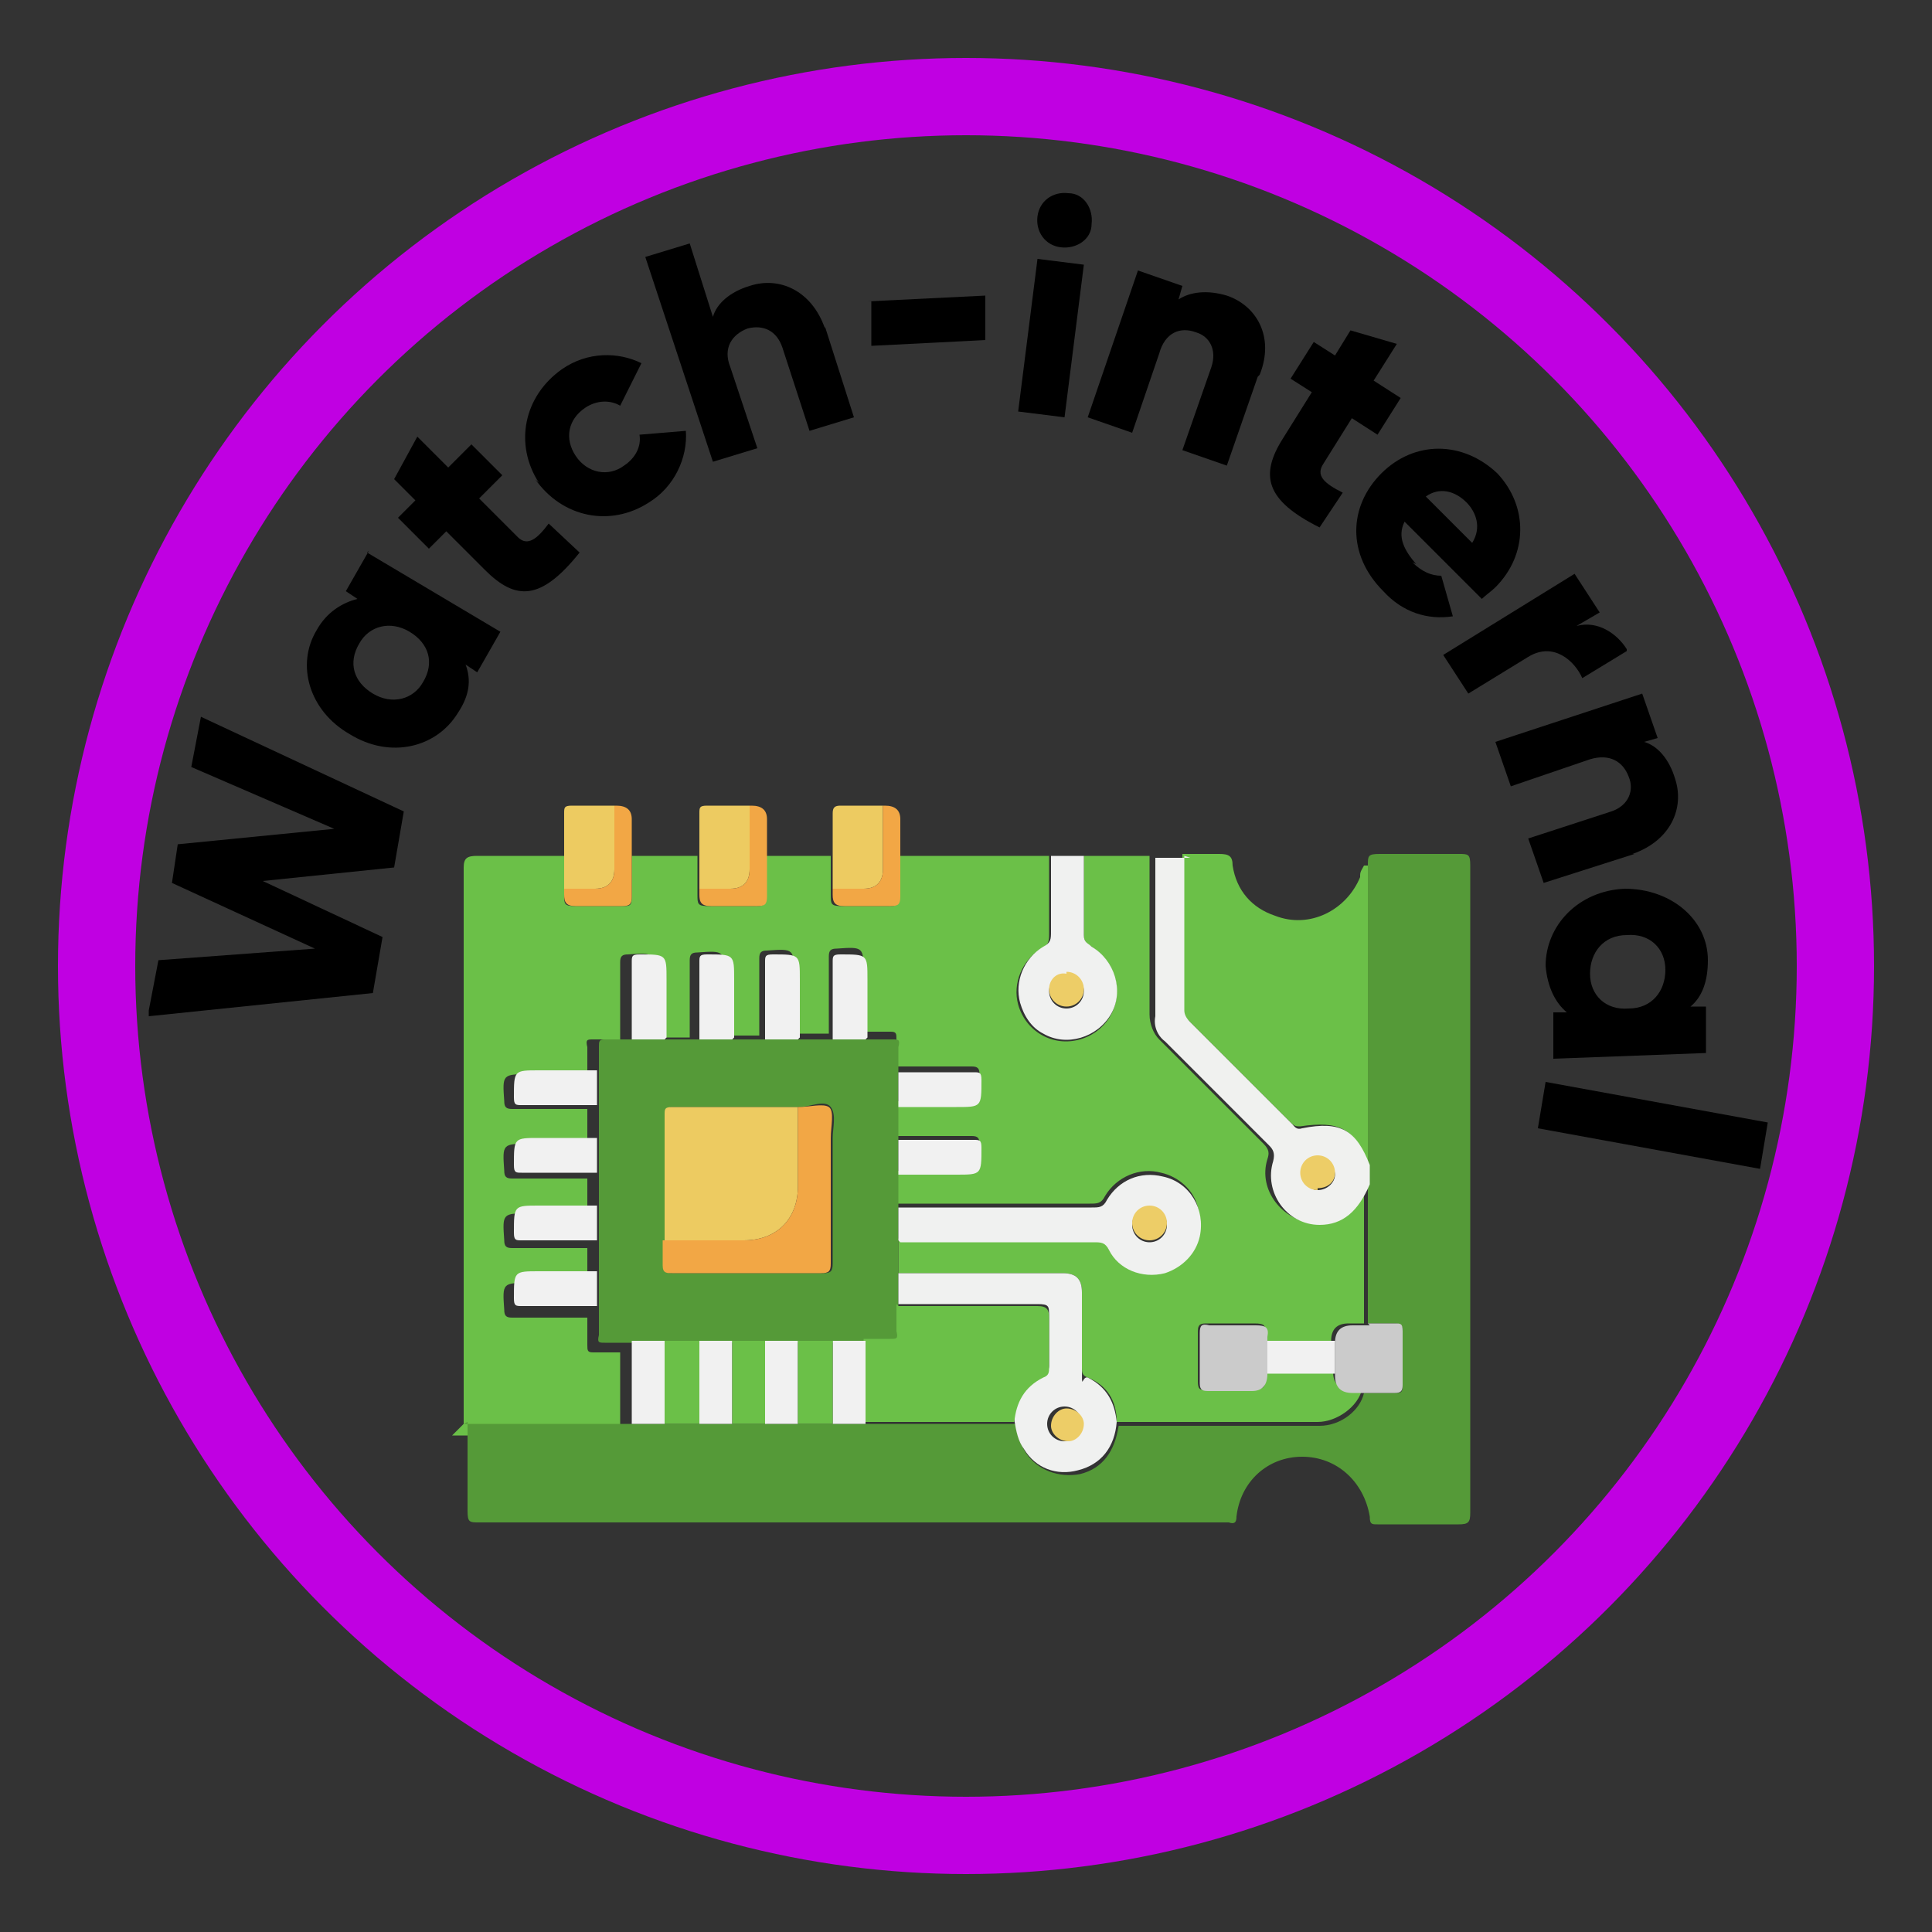 <?xml version="1.0" encoding="UTF-8"?><svg id="Layer_1" xmlns="http://www.w3.org/2000/svg" viewBox="0 0 100 100"><rect x="0" y="0" width="100" height="100" fill="#333333" stroke="none"/><defs><style>.cls-1{fill:#cbcbcb;}.cls-2{fill:#f2a745;}.cls-3{fill:none;stroke:#c000e2;stroke-miterlimit:10;stroke-width:4px;}.cls-4{fill:#6bc048;}.cls-5{fill:#f0f1ef;}.cls-6{fill:#f0f1f0;}.cls-7{fill:#f1f1f1;}.cls-8{fill:#edcd67;}.cls-9{fill:#559a38;}.cls-10{fill:#edcb61;}</style></defs><circle class="cls-3" cx="50" cy="50" r="45"/><g><path d="M7.7,52.3l.5-2.6,8.1-.6-7.4-3.4,.3-2,8.1-.8-7.4-3.2,.5-2.6,10.5,4.9-.5,2.9-6.8,.7,6.2,2.9-.5,2.9-11.6,1.2Z"/><path d="M19,28.6l6.9,4.1-1.2,2.1-.6-.4c.3,.8,.2,1.6-.4,2.5-1.1,1.8-3.5,2.4-5.6,1.1-2.1-1.2-2.8-3.6-1.7-5.4,.5-.9,1.3-1.4,2.1-1.6l-.6-.4,1.2-2.1Zm2.2,4.1c-1-.6-2.1-.3-2.6,.6-.6,1-.3,2,.7,2.6,1,.6,2.1,.3,2.6-.6,.6-1,.3-2-.7-2.6Z"/><path d="M24.8,25.8l2,2c.5,.5,1,.1,1.6-.7l1.6,1.5c-2,2.5-3.3,2.5-4.9,.9l-2-2-.9,.9-1.6-1.6,.9-.9-1.1-1.1,1.2-2.2,1.6,1.6,1.2-1.2,1.6,1.6-1.2,1.2Z"/><path d="M27.9,25c-1.3-2-.8-4.5,1.2-5.9,1.3-.9,2.9-.9,4.1-.3l-1.1,2.2c-.5-.3-1.2-.3-1.8,.1-.9,.6-1.1,1.6-.5,2.5,.6,.9,1.7,1.1,2.5,.5,.6-.4,.9-1,.8-1.6l2.4-.2c.1,1.4-.6,2.9-1.9,3.7-2,1.3-4.5,.8-5.9-1.2Z"/><path d="M42.7,16.9l1.5,4.7-2.3,.7-1.4-4.3c-.3-.9-1-1.2-1.8-1-.8,.3-1.3,1-.9,2l1.4,4.2-2.3,.7-3.5-10.6,2.3-.7,1.2,3.8c.2-.7,.9-1.3,1.9-1.6,1.5-.5,3.2,.2,3.9,2.2Z"/><path d="M44.9,15.6l6.1-.3v2.3c.1,0-5.9,.3-5.9,.3v-2.3Z"/><path d="M53.7,13.4l2.4,.3-1,7.9-2.4-.3,1-7.9Zm0-2.2c.1-.8,.8-1.3,1.6-1.2,.8,0,1.3,.8,1.2,1.6,0,.8-.8,1.3-1.6,1.2s-1.3-.8-1.2-1.6Z"/><path d="M65.1,19.5l-1.6,4.6-2.3-.8,1.5-4.3c.3-.9-.1-1.6-.8-1.8-.8-.3-1.6,0-1.9,1.1l-1.4,4.1-2.3-.8,2.6-7.6,2.3,.8-.2,.7c.6-.4,1.5-.5,2.5-.2,1.5,.5,2.5,2.1,1.7,4.1Z"/><path d="M70,21.6l-1.5,2.4c-.4,.6,0,1,1,1.5l-1.2,1.8c-2.8-1.4-3.1-2.7-1.9-4.6l1.5-2.4-1.1-.7,1.2-1.9,1.1,.7,.8-1.3,2.4,.7-1.2,1.9,1.4,.9-1.2,1.9-1.4-.9Z"/><path d="M73.1,29.1c.5,.5,1,.7,1.5,.7l.6,2.1c-1.3,.2-2.6-.2-3.6-1.3-1.9-1.9-1.8-4.4-.1-6.1,1.7-1.7,4.2-1.7,6,0,1.6,1.7,1.6,4.2-.1,5.9-.2,.2-.5,.4-.7,.6l-4-4c-.4,.8,0,1.5,.6,2.2Zm3.1-1c.5-.8,.2-1.6-.3-2.1-.6-.6-1.4-.8-2.1-.3l2.4,2.4Z"/><path d="M84.2,33.7l-2.3,1.4c-.4-.9-1.5-1.9-2.8-1.1l-3.1,1.9-1.3-2,6.8-4.2,1.3,2-1.2,.7c1.1-.3,2.1,.4,2.6,1.2Z"/><path d="M84.6,44.2l-4.7,1.5-.8-2.3,4.3-1.4c.9-.3,1.2-1.1,.9-1.8-.3-.8-1-1.2-2-.9l-4.1,1.4-.8-2.3,7.6-2.5,.8,2.3-.7,.2c.7,.2,1.3,.9,1.6,1.9,.5,1.5-.2,3.2-2.2,3.9Z"/><path d="M88.4,54.5l-8,.3v-2.4c0,0,.7,0,.7,0-.6-.5-1-1.3-1.1-2.4,0-2.1,1.7-3.9,4.1-4,2.4,0,4.3,1.6,4.3,3.7,0,1.1-.3,1.9-.9,2.4h.8s0,2.4,0,2.4Zm-4.1-2.3c1.2,0,1.9-.9,1.9-2s-.8-1.9-2-1.8c-1.2,0-1.9,.9-1.9,2s.8,1.9,2,1.8Z"/><path d="M91.5,58.1l-.4,2.4-11.5-2.1,.4-2.4,11.5,2.1Z"/></g><g><path class="cls-4" d="M24,73.7c0-.2,0-.4,0-.5,0-9.4,0-18.9,0-28.3,0-.5,.2-.6,.7-.6,1.5,0,3,0,4.5,0v1.7c0,0,0,.2,0,.3,0,.5,0,.6,.6,.6,.8,0,1.6,0,2.4,0,.4,0,.5,0,.5-.5,0-.7,0-1.4,0-2.1h3.4c0,.6,0,1.2,0,1.7,0,0,0,.2,0,.3,0,.5,0,.6,.6,.6,.8,0,1.6,0,2.4,0,.4,0,.5,0,.5-.5,0-.7,0-1.4,0-2.1h3.4v1.7c0,0,0,.2,0,.3,0,.5,0,.6,.6,.6,.8,0,1.6,0,2.4,0,.4,0,.5,0,.5-.5,0-.7,0-1.4,0-2.1h7.8c0,1.3,0,2.6,0,4,0,.4,0,.6-.4,.8-1,.6-1.5,1.8-1.2,2.9,.4,1.4,1.8,2.2,3.2,1.8,1.4-.4,2.2-1.8,1.8-3.2-.2-.7-.6-1.2-1.2-1.6-.2-.1-.4-.2-.4-.6,0-1.4,0-2.7,0-4.1h3.4c0,2.7,0,5.5,0,8.2,0,.5,.2,1,.5,1.3,1.8,1.8,3.6,3.6,5.4,5.4,.3,.3,.3,.5,.2,.8-.5,1.6,.8,3.2,2.4,3.3,1.2,0,2.1-.6,2.6-2.1v7.3c-.3,0-.5,0-.8,0q-.9,0-.9,.9h-3.4c0,0,0-.2,0-.3,0-.5,0-.6-.6-.6-.8,0-1.6,0-2.4,0-.3,0-.5,0-.5,.4,0,.9,0,1.7,0,2.6,0,.4,.1,.5,.5,.4,.7,0,1.4,0,2.2,0s.8,0,.8-.9h3.5q0,.9,.9,.9c.2,0,.4,0,.6,0-.2,.9-1.3,1.7-2.3,1.7-3.5,0-6.9,0-10.4,0,0-1.1-.5-1.9-1.5-2.3-.3-.1-.3-.3-.3-.5v-3.9c0-.7-.3-1-1-1-2.8,0-5.7,0-8.5,0v-1.8c3.3,0,6.7,0,10,0,.4,0,.6,0,.8,.4,.5,1,1.8,1.5,2.9,1.2,1.4-.4,2.2-1.8,1.8-3.2-.2-.9-1-1.6-1.9-1.8-1.1-.3-2.3,.2-2.9,1.2-.2,.4-.4,.4-.8,.4h-10v-1.7c1,0,2,0,3,0,1.4,0,1.4,0,1.3-1.4,0-.3-.1-.4-.4-.4-1.3,0-2.6,0-3.9,0v-1.8c1,0,2,0,3,0,1.4,0,1.4,0,1.3-1.4,0-.3-.1-.4-.4-.4-1.3,0-2.6,0-3.9,0,0-.5,0-.9,0-1.4,0-.3,0-.4-.3-.4-.5,0-.9,0-1.4,0,0-1,0-2,0-3,0-1.4,0-1.4-1.4-1.3-.3,0-.4,.1-.4,.4,0,1.3,0,2.6,0,4h-1.8c0-1,0-2,0-3,0-1.4,0-1.4-1.4-1.3-.3,0-.4,.1-.4,.4,0,1.3,0,2.6,0,4h-1.8c0-1,0-2,0-3,0-1.4,0-1.4-1.4-1.3-.3,0-.4,.1-.4,.4,0,1.3,0,2.6,0,4h-1.8c0-1,0-2,0-3,0-1.4,0-1.4-1.4-1.3-.3,0-.4,.1-.4,.4,0,1.3,0,2.6,0,4-.5,0-.9,0-1.4,0-.3,0-.4,0-.3,.4,0,.5,0,.9,0,1.4-1,0-2,0-3,0-1.4,0-1.4,0-1.3,1.4,0,.3,.1,.4,.4,.4,1.3,0,2.6,0,3.9,0v1.8c-1,0-2,0-3,0-1.4,0-1.4,0-1.3,1.4,0,.3,.1,.4,.4,.4,1.3,0,2.6,0,3.9,0v1.8c-1,0-2,0-3,0-1.4,0-1.4,0-1.3,1.4,0,.3,.1,.4,.4,.4,1.3,0,2.6,0,3.9,0v1.8c-1,0-2,0-3,0-1.4,0-1.4,0-1.3,1.4,0,.3,.1,.4,.4,.4,1.3,0,2.6,0,3.9,0,0,.5,0,.9,0,1.4,0,.3,0,.4,.3,.4,.5,0,.9,0,1.4,0v4.3h-8.7Z"/><path class="cls-9" d="M24,73.7h8.7s12.1,0,12.1,0h7.8c0,.5,.2,1,.5,1.5,.6,.9,1.7,1.3,2.8,1.1,1.2-.3,1.8-1.2,2-2.5,3.5,0,6.9,0,10.4,0,1.1,0,2.1-.8,2.3-1.7,.5,0,1,0,1.6,0,.3,0,.4,0,.4-.4,0-.9,0-1.8,0-2.8,0-.3-.1-.4-.4-.4-.4,0-.9,0-1.4,0v-7.3c0-.3,0-.7,0-1s0-.2,0-.3v-14.6c0-.2,0-.3,0-.5,0-.5,0-.6,.6-.6,1.4,0,2.7,0,4.1,0,.5,0,.6,0,.6,.6,0,5.8,0,11.7,0,17.5s0,10.6,0,16c0,.5-.1,.6-.6,.6-1.4,0-2.8,0-4.2,0-.3,0-.4,0-.4-.4-.3-1.8-1.7-3.1-3.5-3.1s-3.2,1.3-3.4,3.1c0,.3-.1,.4-.4,.3,0,0-.1,0-.2,0-12.9,0-25.8,0-38.6,0-.5,0-.6,0-.6-.6,0-1.5,0-3.1,0-4.6Z"/><path class="cls-4" d="M70.8,44.8c0,.2,0,.3,0,.5v14.6c0,.1,0,.2,0,.3-.7-1.8-1.5-2.2-3.5-1.9-.2,0-.3,0-.5-.2-1.8-1.8-3.5-3.5-5.3-5.3-.2-.1-.3-.3-.3-.6,0-2.7,0-5.3,0-8,.6,0,1.3,0,1.9,0,.5,0,.7,.1,.7,.6,.2,1.3,1,2.2,2.2,2.6,1.8,.7,3.7-.3,4.4-2,0,0,0,0,0-.1,0-.2,.1-.3,.2-.5Z"/><path class="cls-5" d="M61.3,44.3c0,2.7,0,5.3,0,8,0,.2,.1,.4,.3,.6,1.8,1.8,3.5,3.5,5.3,5.3,.1,.1,.2,.3,.5,.2,2-.4,2.8,.1,3.5,1.9v1c-.6,1.4-1.4,2.1-2.6,2.1-1.7,0-2.9-1.7-2.4-3.3,.1-.4,0-.6-.2-.8-1.8-1.8-3.6-3.6-5.4-5.4-.4-.3-.6-.8-.5-1.3,0-2.7,0-5.5,0-8.2h1.8Zm6.9,17.3c.5,0,.9-.4,.9-.8s-.4-.9-.8-.9c-.5,0-.9,.4-.9,.8,0,0,0,0,0,0,0,.5,.4,.9,.8,.9Z"/><path class="cls-6" d="M56.1,44.3c0,1.4,0,2.7,0,4.1,0,.4,.2,.4,.4,.6,1.2,.7,1.7,2.3,1,3.5-.7,1.2-2.3,1.7-3.5,1-.6-.3-1-.9-1.2-1.6-.3-1.1,.2-2.3,1.2-2.9,.4-.2,.4-.4,.4-.8,0-1.3,0-2.6,0-3.9h1.8Zm-.9,6.1c-.5,0-.9,.4-.9,.9,0,.5,.4,.9,.9,.9,.5,0,.9-.4,.9-.9,0,0,0,0,0,0,0-.5-.4-.9-.9-.9h0Z"/><path class="cls-10" d="M29.2,46v-1.7c0-.7,0-1.5,0-2.2,0-.3,0-.4,.4-.4,.7,0,1.5,0,2.2,0,0,1.1,0,2.2,0,3.3,0,.6-.3,1-1,1-.5,0-1.1,0-1.6,0Z"/><path class="cls-10" d="M36.2,46c0-.6,0-1.2,0-1.7,0-.7,0-1.5,0-2.2,0-.3,0-.4,.4-.4,.7,0,1.5,0,2.2,0v3.3c0,.6-.3,1-1,1-.5,0-1.1,0-1.6,0Z"/><path class="cls-10" d="M43.1,46v-1.7c0-.7,0-1.5,0-2.2,0-.3,.1-.4,.4-.4,.7,0,1.5,0,2.2,0v3.3c0,.6-.3,1-1,1-.5,0-1.1,0-1.6,0Z"/><path class="cls-2" d="M36.2,46h1.6c.6,0,1-.3,1-1,0-1.1,0-2.2,0-3.3,0,0,0,0,.1,0q.8,0,.8,.7c0,.6,0,1.3,0,1.9,0,.7,0,1.4,0,2.1,0,.4-.1,.5-.5,.5-.8,0-1.6,0-2.4,0-.5,0-.6-.2-.6-.6,0,0,0-.2,0-.3Z"/><path class="cls-2" d="M29.2,46h1.6c.6,0,1-.3,1-1,0-1.1,0-2.2,0-3.3,0,0,0,0,.1,0q.8,0,.8,.7c0,.6,0,1.3,0,1.9,0,.7,0,1.4,0,2.1,0,.4-.1,.5-.5,.5-.8,0-1.6,0-2.4,0-.5,0-.6-.2-.6-.6,0,0,0-.2,0-.3Z"/><path class="cls-2" d="M43.1,46h1.6c.6,0,1-.3,1-1v-3.3s0,0,.1,0q.8,0,.8,.7c0,.6,0,1.3,0,1.9,0,.7,0,1.4,0,2.1,0,.4-.1,.5-.5,.5-.8,0-1.6,0-2.4,0-.5,0-.6-.2-.6-.6,0,0,0-.2,0-.3Z"/><path class="cls-9" d="M44.8,53.8c.5,0,.9,0,1.4,0,.3,0,.4,0,.3,.4,0,.5,0,.9,0,1.4v12.1c0,.5,0,.9,0,1.4,0,.3,0,.4-.3,.4-.5,0-.9,0-1.4,0h-12.1c-.5,0-.9,0-1.4,0-.3,0-.4,0-.3-.4,0-.5,0-.9,0-1.4v-12.1c0-.5,0-.9,0-1.4,0-.3,0-.4,.3-.4,.5,0,.9,0,1.4,0h12.1Zm-10.4,10.4c0,.4,0,.9,0,1.3,0,.4,.1,.4,.5,.4,2.6,0,5.1,0,7.7,0,.4,0,.5-.1,.5-.5,0-2.2,0-4.4,0-6.5,0-.5,.2-1.2-.1-1.6s-1.1,0-1.6,0c-2.2,0-4.4,0-6.5,0-.3,0-.4,0-.4,.4,0,2.2,0,4.4,0,6.5Z"/><path class="cls-6" d="M46.5,67.6v-1.7c2.8,0,5.7,0,8.5,0,.7,0,1,.3,1,1,0,1.3,0,2.6,0,3.9s0,.4,.3,.5c1,.5,1.4,1.3,1.5,2.3-.1,1.3-.8,2.2-2,2.5-1.1,.3-2.2-.1-2.8-1.1-.3-.4-.4-.9-.5-1.5,0-1.1,.5-1.9,1.5-2.3,.2-.1,.3-.3,.3-.5,0-.9,0-1.8,0-2.6,0-.5,0-.6-.6-.6-2.4,0-4.8,0-7.2,0Zm9.5,6.1c0-.5-.4-.9-.9-.9-.5,0-.9,.4-.9,.9,0,.5,.4,.9,.9,.9,0,0,0,0,0,0,.5,0,.8-.4,.8-.9h0Z"/><path class="cls-6" d="M46.5,64.2v-1.7c3.3,0,6.7,0,10,0,.4,0,.6,0,.8-.4,.6-1,1.7-1.5,2.9-1.2,1.4,.3,2.2,1.7,1.9,3.1-.2,.9-.9,1.6-1.8,1.9-1.2,.3-2.4-.2-2.9-1.2-.2-.4-.4-.4-.8-.4-3.3,0-6.7,0-10,0Zm13-1.7c-.5,0-.9,.4-.9,.9,0,.5,.4,.9,.9,.9,.5,0,.9-.4,.9-.9,0,0,0,0,0,0,0-.5-.4-.8-.9-.8h0Z"/><path class="cls-1" d="M65.6,71.1q0,.9-.8,.9c-.7,0-1.4,0-2.2,0-.3,0-.5,0-.5-.4,0-.9,0-1.7,0-2.6,0-.4,.1-.5,.5-.4,.8,0,1.6,0,2.4,0,.5,0,.7,.1,.6,.6,0,0,0,.2,0,.3v1.7Z"/><path class="cls-1" d="M70.8,68.5c.5,0,.9,0,1.4,0,.3,0,.4,0,.4,.4,0,.9,0,1.8,0,2.8,0,.3-.1,.4-.4,.4-.5,0-1,0-1.6,0-.2,0-.4,0-.6,0q-.9,0-.9-.9v-1.7q0-.9,.9-.9c.3,0,.6,0,.9,0Z"/><path class="cls-7" d="M44.8,53.8h-1.7c0-1.3,0-2.6,0-4,0-.3,0-.4,.4-.4,1.4,0,1.4,0,1.4,1.3,0,1,0,2,0,3Z"/><path class="cls-7" d="M30.9,55.5v1.7c-1.3,0-2.6,0-3.9,0-.3,0-.4,0-.4-.4,0-1.4,0-1.4,1.3-1.4,1,0,2,0,3,0Z"/><path class="cls-7" d="M46.5,57.2v-1.7c1.3,0,2.6,0,3.9,0,.3,0,.4,0,.4,.4,0,1.4,0,1.4-1.3,1.4-1,0-2,0-3,0Z"/><path class="cls-7" d="M30.9,59v1.7c-1.3,0-2.6,0-3.9,0-.3,0-.4,0-.4-.4,0-1.4,0-1.4,1.3-1.4,1,0,2,0,3,0Z"/><path class="cls-7" d="M46.5,60.7v-1.7c1.3,0,2.6,0,3.9,0,.3,0,.4,0,.4,.4,0,1.4,0,1.4-1.3,1.4-1,0-2,0-3,0Z"/><path class="cls-7" d="M30.9,62.5v1.7c-1.3,0-2.6,0-3.9,0-.3,0-.4,0-.4-.4,0-1.4,0-1.4,1.3-1.4,1,0,2,0,3,0Z"/><path class="cls-7" d="M30.9,65.9v1.7c-1.3,0-2.6,0-3.9,0-.3,0-.4,0-.4-.4,0-1.4,0-1.4,1.3-1.4,1,0,2,0,3,0Z"/><path class="cls-7" d="M34.4,53.8h-1.7c0-1.3,0-2.6,0-4,0-.3,0-.4,.4-.4,1.4,0,1.4,0,1.4,1.3,0,1,0,2,0,3Z"/><path class="cls-7" d="M37.9,53.8h-1.7c0-1.3,0-2.6,0-4,0-.3,0-.4,.4-.4,1.4,0,1.4,0,1.4,1.3,0,1,0,2,0,3Z"/><path class="cls-7" d="M32.7,69.4h1.7v4.3h-1.7v-4.3Z"/><path class="cls-7" d="M41.3,53.8h-1.7c0-1.3,0-2.6,0-4,0-.3,0-.4,.4-.4,1.4,0,1.4,0,1.4,1.3,0,1,0,2,0,3Z"/><path class="cls-7" d="M69.1,69.4v1.7h-3.5v-1.7h3.5Z"/><path class="cls-4" d="M46.5,67.6c2.4,0,4.8,0,7.2,0,.5,0,.6,.2,.6,.6,0,.9,0,1.8,0,2.6,0,.2,0,.4-.3,.5-1,.5-1.4,1.3-1.5,2.3h-7.8v-4.3c.5,0,.9,0,1.4,0,.3,0,.4,0,.3-.4,0-.5,0-.9,0-1.4Z"/><path class="cls-4" d="M34.4,73.7v-4.3h1.8v4.3h-1.8Z"/><path class="cls-7" d="M36.2,73.7v-4.3h1.7v4.3h-1.7Z"/><path class="cls-4" d="M37.9,73.7v-4.3h1.8v4.3h-1.8Z"/><path class="cls-7" d="M39.6,73.7v-4.3h1.7v4.3h-1.7Z"/><path class="cls-7" d="M44.8,69.4v4.3h-1.7v-4.3h1.7Z"/><path class="cls-4" d="M43.1,69.4v4.3h-1.8v-4.3h1.8Z"/><path class="cls-8" d="M68.2,61.6c-.5,0-.9-.4-.9-.9,0-.5,.4-.9,.9-.9,.5,0,.9,.4,.9,.9,0,0,0,0,0,0,0,.5-.4,.8-.9,.8Z"/><path class="cls-8" d="M55.2,50.3c.5,0,.9,.4,.9,.9,0,.5-.4,.9-.9,.9-.5,0-.9-.4-.9-.9,0,0,0,0,0,0,0-.5,.4-.9,.9-.8,0,0,0,0,0,0Z"/><path class="cls-10" d="M34.4,64.2c0-2.2,0-4.4,0-6.5,0-.3,0-.4,.4-.4,2.2,0,4.4,0,6.5,0v4.1c0,1.7-1.1,2.8-2.8,2.8h-4.1Z"/><path class="cls-2" d="M34.4,64.2h4.1c1.7,0,2.8-1.1,2.8-2.8v-4.1c.6,0,1.3-.2,1.6,0s.1,1,.1,1.6c0,2.2,0,4.4,0,6.5,0,.4-.1,.5-.5,.5-2.6,0-5.1,0-7.7,0-.3,0-.5,0-.5-.4,0-.4,0-.9,0-1.3Z"/><path class="cls-8" d="M56.1,73.7c0,.5-.4,.9-.8,.9-.5,0-.9-.4-.9-.8,0-.5,.4-.9,.8-.9,0,0,0,0,0,0,.5,0,.9,.4,.9,.8Z"/><path class="cls-8" d="M59.5,62.4c.5,0,.9,.4,.9,.9,0,.5-.4,.9-.9,.9-.5,0-.9-.4-.9-.9,0,0,0,0,0,0,0-.5,.4-.9,.9-.9Z"/></g></svg>